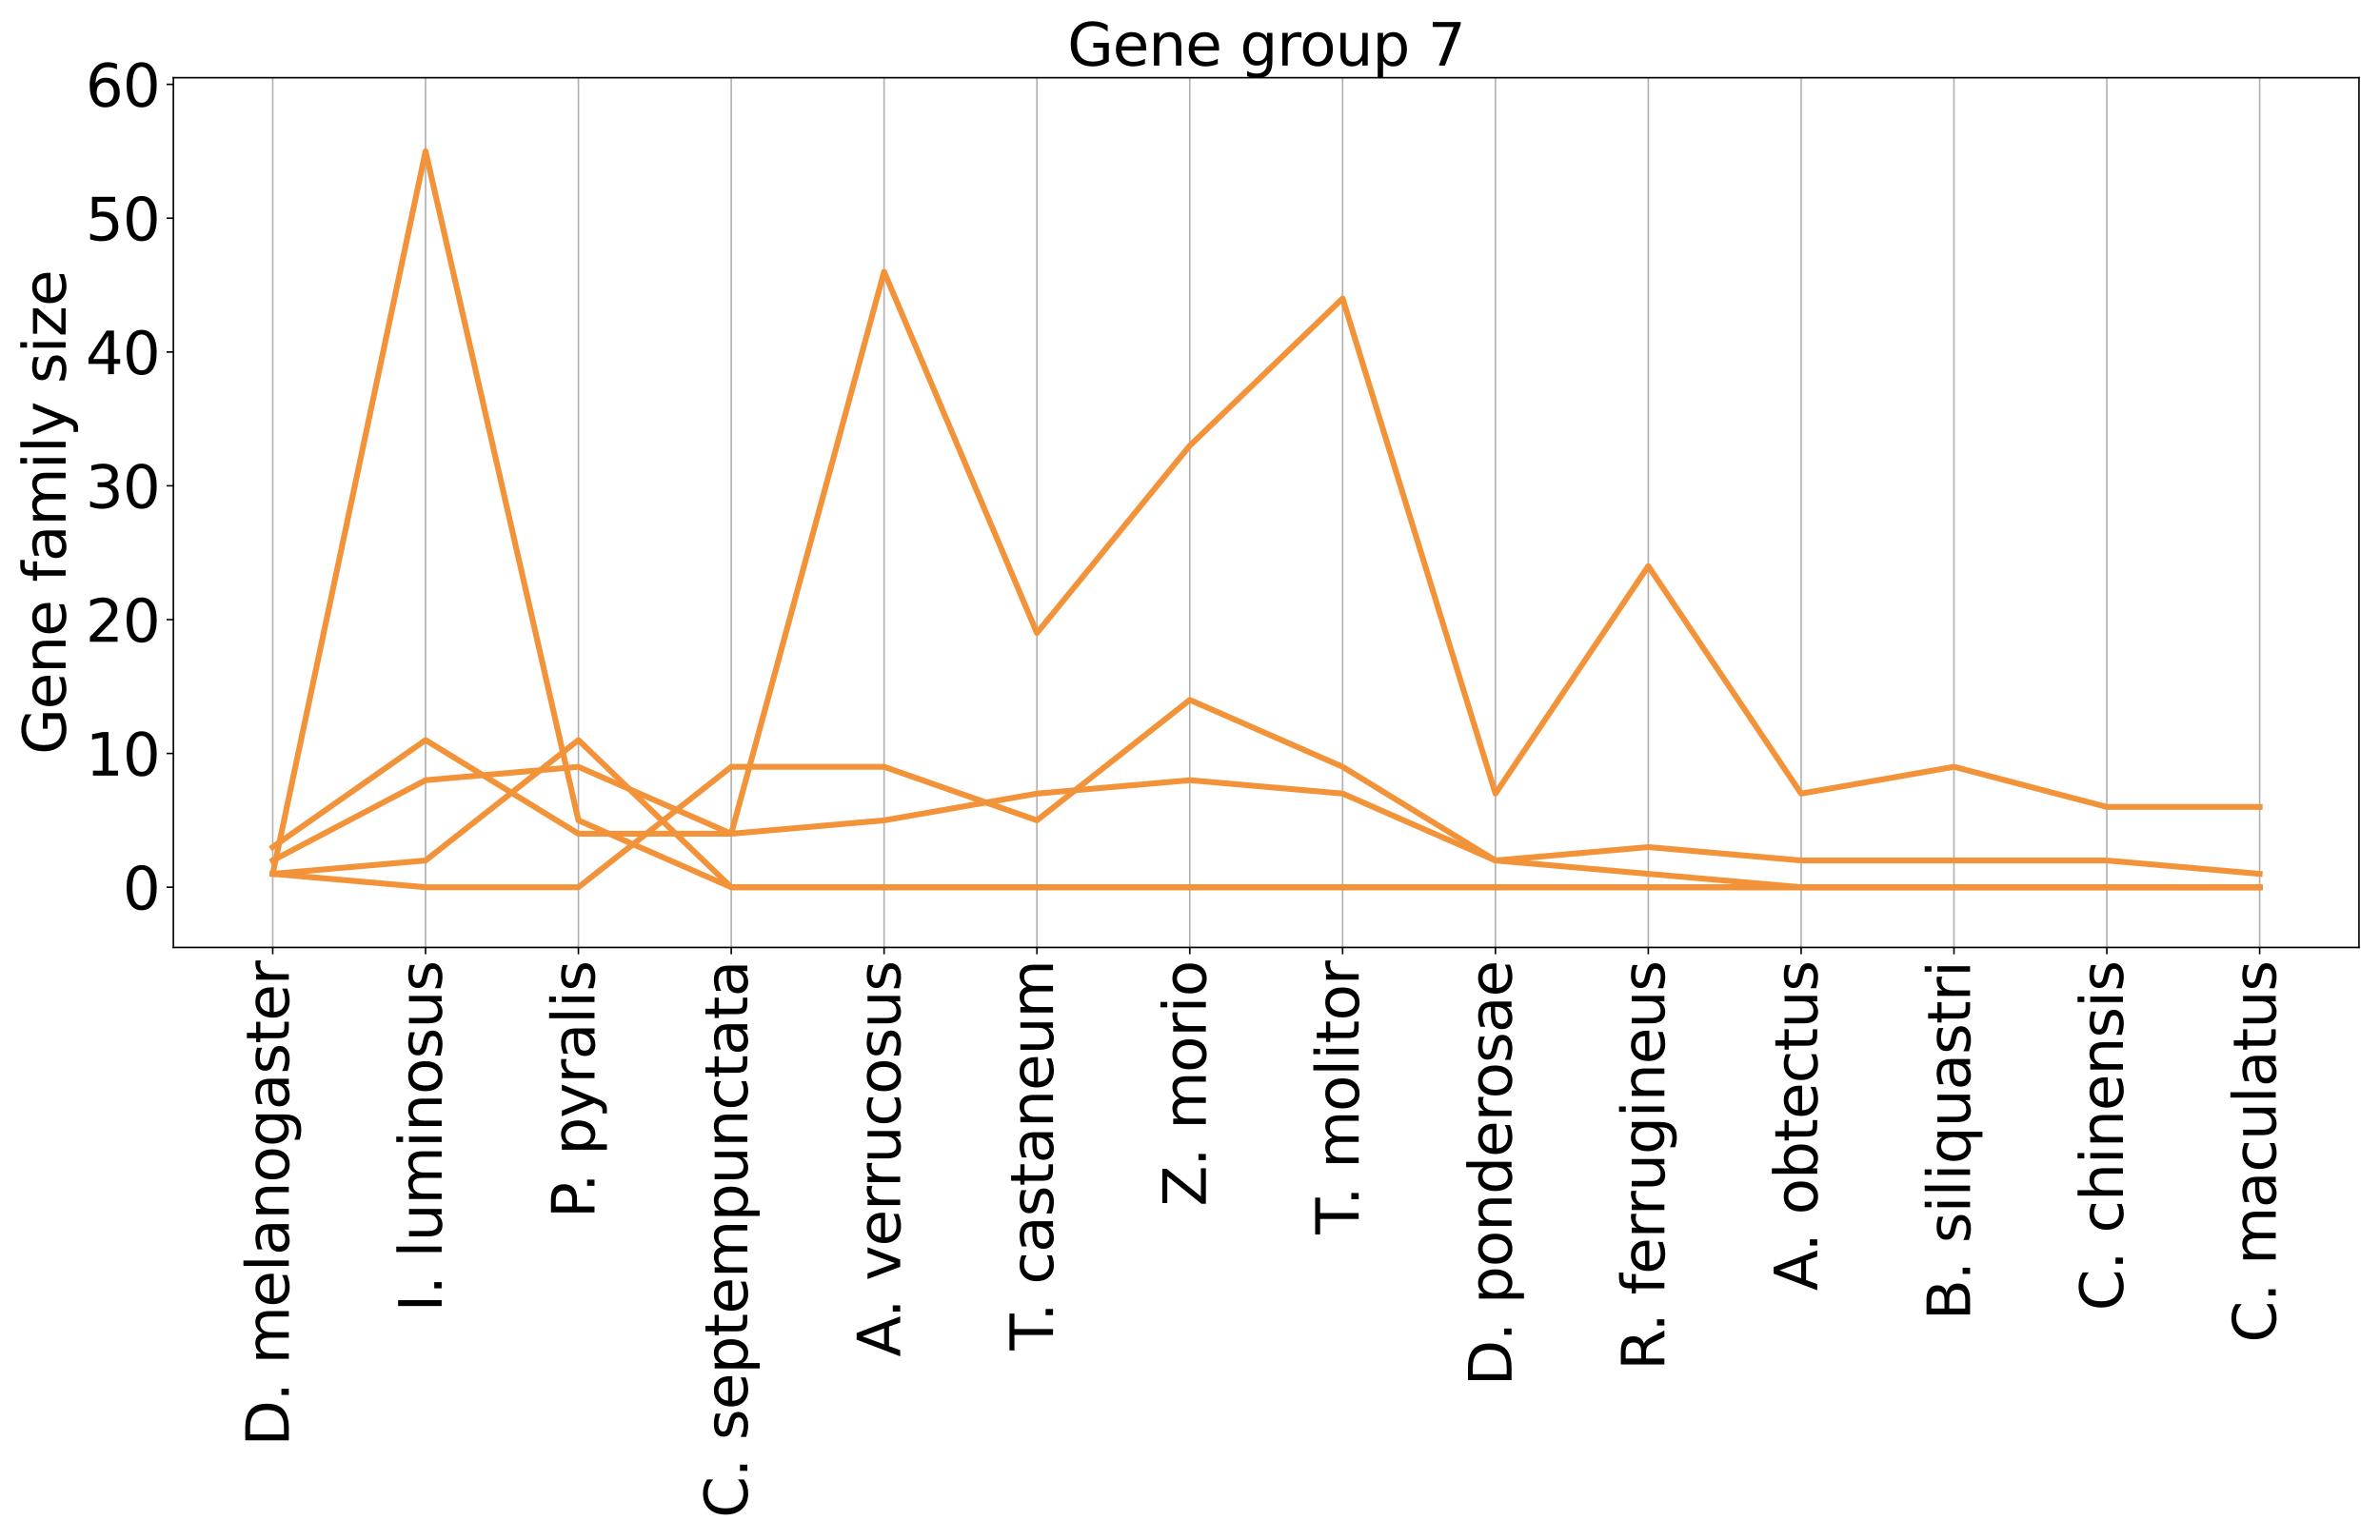 <?xml version="1.0" encoding="utf-8" standalone="no"?>
<!DOCTYPE svg PUBLIC "-//W3C//DTD SVG 1.1//EN"
  "http://www.w3.org/Graphics/SVG/1.1/DTD/svg11.dtd">
<svg xmlns:xlink="http://www.w3.org/1999/xlink" width="1224pt" height="792pt" viewBox="0 0 1224 792" xmlns="http://www.w3.org/2000/svg" version="1.1">
 <defs>
  <style type="text/css">*{stroke-linejoin: round; stroke-linecap: butt}</style>
 </defs>
 <g id="figure_1">
  <g id="patch_1">
   <path d="M 0 792 
L 1224 792 
L 1224 0 
L 0 0 
z
" style="fill: #ffffff"/>
  </g>
  <g id="axes_1">
   <g id="patch_2">
    <path d="M 89.165 487.37 
L 1213.2 487.37 
L 1213.2 39.96 
L 89.165 39.96 
z
" style="fill: #ffffff"/>
   </g>
   <g id="matplotlib.axis_1">
    <g id="xtick_1">
     <g id="line2d_1">
      <path d="M 140.257 487.37 
L 140.257 39.96 
" clip-path="url(#p205708244c)" style="fill: none; stroke: #b0b0b0; stroke-width: 0.8; stroke-linecap: square"/>
     </g>
     <g id="line2d_2">
      <defs>
       <path id="mcd901d5c31" d="M 0 0 
L 0 3.5 
" style="stroke: #000000; stroke-width: 0.8"/>
      </defs>
      <g>
       <use xlink:href="#mcd901d5c31" x="140.257" y="487.37" style="stroke: #000000; stroke-width: 0.8"/>
      </g>
     </g>
     <g id="text_1">
      <!-- D. melanogaster -->
      <g transform="translate(148.536 743.918) rotate(-90) scale(0.3 -0.3)">
       <defs>
        <path id="DejaVuSans-44" d="M 1259 4147 
L 1259 519 
L 2022 519 
Q 2988 519 3436 956 
Q 3884 1394 3884 2338 
Q 3884 3275 3436 3711 
Q 2988 4147 2022 4147 
L 1259 4147 
z
M 628 4666 
L 1925 4666 
Q 3281 4666 3915 4102 
Q 4550 3538 4550 2338 
Q 4550 1131 3912 565 
Q 3275 0 1925 0 
L 628 0 
L 628 4666 
z
" transform="scale(0.016)"/>
        <path id="DejaVuSans-2e" d="M 684 794 
L 1344 794 
L 1344 0 
L 684 0 
L 684 794 
z
" transform="scale(0.016)"/>
        <path id="DejaVuSans-20" transform="scale(0.016)"/>
        <path id="DejaVuSans-6d" d="M 3328 2828 
Q 3544 3216 3844 3400 
Q 4144 3584 4550 3584 
Q 5097 3584 5394 3201 
Q 5691 2819 5691 2113 
L 5691 0 
L 5113 0 
L 5113 2094 
Q 5113 2597 4934 2840 
Q 4756 3084 4391 3084 
Q 3944 3084 3684 2787 
Q 3425 2491 3425 1978 
L 3425 0 
L 2847 0 
L 2847 2094 
Q 2847 2600 2669 2842 
Q 2491 3084 2119 3084 
Q 1678 3084 1418 2786 
Q 1159 2488 1159 1978 
L 1159 0 
L 581 0 
L 581 3500 
L 1159 3500 
L 1159 2956 
Q 1356 3278 1631 3431 
Q 1906 3584 2284 3584 
Q 2666 3584 2933 3390 
Q 3200 3197 3328 2828 
z
" transform="scale(0.016)"/>
        <path id="DejaVuSans-65" d="M 3597 1894 
L 3597 1613 
L 953 1613 
Q 991 1019 1311 708 
Q 1631 397 2203 397 
Q 2534 397 2845 478 
Q 3156 559 3463 722 
L 3463 178 
Q 3153 47 2828 -22 
Q 2503 -91 2169 -91 
Q 1331 -91 842 396 
Q 353 884 353 1716 
Q 353 2575 817 3079 
Q 1281 3584 2069 3584 
Q 2775 3584 3186 3129 
Q 3597 2675 3597 1894 
z
M 3022 2063 
Q 3016 2534 2758 2815 
Q 2500 3097 2075 3097 
Q 1594 3097 1305 2825 
Q 1016 2553 972 2059 
L 3022 2063 
z
" transform="scale(0.016)"/>
        <path id="DejaVuSans-6c" d="M 603 4863 
L 1178 4863 
L 1178 0 
L 603 0 
L 603 4863 
z
" transform="scale(0.016)"/>
        <path id="DejaVuSans-61" d="M 2194 1759 
Q 1497 1759 1228 1600 
Q 959 1441 959 1056 
Q 959 750 1161 570 
Q 1363 391 1709 391 
Q 2188 391 2477 730 
Q 2766 1069 2766 1631 
L 2766 1759 
L 2194 1759 
z
M 3341 1997 
L 3341 0 
L 2766 0 
L 2766 531 
Q 2569 213 2275 61 
Q 1981 -91 1556 -91 
Q 1019 -91 701 211 
Q 384 513 384 1019 
Q 384 1609 779 1909 
Q 1175 2209 1959 2209 
L 2766 2209 
L 2766 2266 
Q 2766 2663 2505 2880 
Q 2244 3097 1772 3097 
Q 1472 3097 1187 3025 
Q 903 2953 641 2809 
L 641 3341 
Q 956 3463 1253 3523 
Q 1550 3584 1831 3584 
Q 2591 3584 2966 3190 
Q 3341 2797 3341 1997 
z
" transform="scale(0.016)"/>
        <path id="DejaVuSans-6e" d="M 3513 2113 
L 3513 0 
L 2938 0 
L 2938 2094 
Q 2938 2591 2744 2837 
Q 2550 3084 2163 3084 
Q 1697 3084 1428 2787 
Q 1159 2491 1159 1978 
L 1159 0 
L 581 0 
L 581 3500 
L 1159 3500 
L 1159 2956 
Q 1366 3272 1645 3428 
Q 1925 3584 2291 3584 
Q 2894 3584 3203 3211 
Q 3513 2838 3513 2113 
z
" transform="scale(0.016)"/>
        <path id="DejaVuSans-6f" d="M 1959 3097 
Q 1497 3097 1228 2736 
Q 959 2375 959 1747 
Q 959 1119 1226 758 
Q 1494 397 1959 397 
Q 2419 397 2687 759 
Q 2956 1122 2956 1747 
Q 2956 2369 2687 2733 
Q 2419 3097 1959 3097 
z
M 1959 3584 
Q 2709 3584 3137 3096 
Q 3566 2609 3566 1747 
Q 3566 888 3137 398 
Q 2709 -91 1959 -91 
Q 1206 -91 779 398 
Q 353 888 353 1747 
Q 353 2609 779 3096 
Q 1206 3584 1959 3584 
z
" transform="scale(0.016)"/>
        <path id="DejaVuSans-67" d="M 2906 1791 
Q 2906 2416 2648 2759 
Q 2391 3103 1925 3103 
Q 1463 3103 1205 2759 
Q 947 2416 947 1791 
Q 947 1169 1205 825 
Q 1463 481 1925 481 
Q 2391 481 2648 825 
Q 2906 1169 2906 1791 
z
M 3481 434 
Q 3481 -459 3084 -895 
Q 2688 -1331 1869 -1331 
Q 1566 -1331 1297 -1286 
Q 1028 -1241 775 -1147 
L 775 -588 
Q 1028 -725 1275 -790 
Q 1522 -856 1778 -856 
Q 2344 -856 2625 -561 
Q 2906 -266 2906 331 
L 2906 616 
Q 2728 306 2450 153 
Q 2172 0 1784 0 
Q 1141 0 747 490 
Q 353 981 353 1791 
Q 353 2603 747 3093 
Q 1141 3584 1784 3584 
Q 2172 3584 2450 3431 
Q 2728 3278 2906 2969 
L 2906 3500 
L 3481 3500 
L 3481 434 
z
" transform="scale(0.016)"/>
        <path id="DejaVuSans-73" d="M 2834 3397 
L 2834 2853 
Q 2591 2978 2328 3040 
Q 2066 3103 1784 3103 
Q 1356 3103 1142 2972 
Q 928 2841 928 2578 
Q 928 2378 1081 2264 
Q 1234 2150 1697 2047 
L 1894 2003 
Q 2506 1872 2764 1633 
Q 3022 1394 3022 966 
Q 3022 478 2636 193 
Q 2250 -91 1575 -91 
Q 1294 -91 989 -36 
Q 684 19 347 128 
L 347 722 
Q 666 556 975 473 
Q 1284 391 1588 391 
Q 1994 391 2212 530 
Q 2431 669 2431 922 
Q 2431 1156 2273 1281 
Q 2116 1406 1581 1522 
L 1381 1569 
Q 847 1681 609 1914 
Q 372 2147 372 2553 
Q 372 3047 722 3315 
Q 1072 3584 1716 3584 
Q 2034 3584 2315 3537 
Q 2597 3491 2834 3397 
z
" transform="scale(0.016)"/>
        <path id="DejaVuSans-74" d="M 1172 4494 
L 1172 3500 
L 2356 3500 
L 2356 3053 
L 1172 3053 
L 1172 1153 
Q 1172 725 1289 603 
Q 1406 481 1766 481 
L 2356 481 
L 2356 0 
L 1766 0 
Q 1100 0 847 248 
Q 594 497 594 1153 
L 594 3053 
L 172 3053 
L 172 3500 
L 594 3500 
L 594 4494 
L 1172 4494 
z
" transform="scale(0.016)"/>
        <path id="DejaVuSans-72" d="M 2631 2963 
Q 2534 3019 2420 3045 
Q 2306 3072 2169 3072 
Q 1681 3072 1420 2755 
Q 1159 2438 1159 1844 
L 1159 0 
L 581 0 
L 581 3500 
L 1159 3500 
L 1159 2956 
Q 1341 3275 1631 3429 
Q 1922 3584 2338 3584 
Q 2397 3584 2469 3576 
Q 2541 3569 2628 3553 
L 2631 2963 
z
" transform="scale(0.016)"/>
       </defs>
       <use xlink:href="#DejaVuSans-44"/>
       <use xlink:href="#DejaVuSans-2e" x="77.002"/>
       <use xlink:href="#DejaVuSans-20" x="108.789"/>
       <use xlink:href="#DejaVuSans-6d" x="140.576"/>
       <use xlink:href="#DejaVuSans-65" x="237.988"/>
       <use xlink:href="#DejaVuSans-6c" x="299.512"/>
       <use xlink:href="#DejaVuSans-61" x="327.295"/>
       <use xlink:href="#DejaVuSans-6e" x="388.574"/>
       <use xlink:href="#DejaVuSans-6f" x="451.953"/>
       <use xlink:href="#DejaVuSans-67" x="513.135"/>
       <use xlink:href="#DejaVuSans-61" x="576.611"/>
       <use xlink:href="#DejaVuSans-73" x="637.891"/>
       <use xlink:href="#DejaVuSans-74" x="689.99"/>
       <use xlink:href="#DejaVuSans-65" x="729.199"/>
       <use xlink:href="#DejaVuSans-72" x="790.723"/>
      </g>
     </g>
    </g>
    <g id="xtick_2">
     <g id="line2d_3">
      <path d="M 218.861 487.37 
L 218.861 39.96 
" clip-path="url(#p205708244c)" style="fill: none; stroke: #b0b0b0; stroke-width: 0.8; stroke-linecap: square"/>
     </g>
     <g id="line2d_4">
      <g>
       <use xlink:href="#mcd901d5c31" x="218.861" y="487.37" style="stroke: #000000; stroke-width: 0.8"/>
      </g>
     </g>
     <g id="text_2">
      <!-- I. luminosus -->
      <g transform="translate(227.139 674.829) rotate(-90) scale(0.3 -0.3)">
       <defs>
        <path id="DejaVuSans-49" d="M 628 4666 
L 1259 4666 
L 1259 0 
L 628 0 
L 628 4666 
z
" transform="scale(0.016)"/>
        <path id="DejaVuSans-75" d="M 544 1381 
L 544 3500 
L 1119 3500 
L 1119 1403 
Q 1119 906 1312 657 
Q 1506 409 1894 409 
Q 2359 409 2629 706 
Q 2900 1003 2900 1516 
L 2900 3500 
L 3475 3500 
L 3475 0 
L 2900 0 
L 2900 538 
Q 2691 219 2414 64 
Q 2138 -91 1772 -91 
Q 1169 -91 856 284 
Q 544 659 544 1381 
z
M 1991 3584 
L 1991 3584 
z
" transform="scale(0.016)"/>
        <path id="DejaVuSans-69" d="M 603 3500 
L 1178 3500 
L 1178 0 
L 603 0 
L 603 3500 
z
M 603 4863 
L 1178 4863 
L 1178 4134 
L 603 4134 
L 603 4863 
z
" transform="scale(0.016)"/>
       </defs>
       <use xlink:href="#DejaVuSans-49"/>
       <use xlink:href="#DejaVuSans-2e" x="29.492"/>
       <use xlink:href="#DejaVuSans-20" x="61.279"/>
       <use xlink:href="#DejaVuSans-6c" x="93.066"/>
       <use xlink:href="#DejaVuSans-75" x="120.85"/>
       <use xlink:href="#DejaVuSans-6d" x="184.229"/>
       <use xlink:href="#DejaVuSans-69" x="281.641"/>
       <use xlink:href="#DejaVuSans-6e" x="309.424"/>
       <use xlink:href="#DejaVuSans-6f" x="372.803"/>
       <use xlink:href="#DejaVuSans-73" x="433.984"/>
       <use xlink:href="#DejaVuSans-75" x="486.084"/>
       <use xlink:href="#DejaVuSans-73" x="549.463"/>
      </g>
     </g>
    </g>
    <g id="xtick_3">
     <g id="line2d_5">
      <path d="M 297.465 487.37 
L 297.465 39.96 
" clip-path="url(#p205708244c)" style="fill: none; stroke: #b0b0b0; stroke-width: 0.8; stroke-linecap: square"/>
     </g>
     <g id="line2d_6">
      <g>
       <use xlink:href="#mcd901d5c31" x="297.465" y="487.37" style="stroke: #000000; stroke-width: 0.8"/>
      </g>
     </g>
     <g id="text_3">
      <!-- P. pyralis -->
      <g transform="translate(305.743 626.656) rotate(-90) scale(0.3 -0.3)">
       <defs>
        <path id="DejaVuSans-50" d="M 1259 4147 
L 1259 2394 
L 2053 2394 
Q 2494 2394 2734 2622 
Q 2975 2850 2975 3272 
Q 2975 3691 2734 3919 
Q 2494 4147 2053 4147 
L 1259 4147 
z
M 628 4666 
L 2053 4666 
Q 2838 4666 3239 4311 
Q 3641 3956 3641 3272 
Q 3641 2581 3239 2228 
Q 2838 1875 2053 1875 
L 1259 1875 
L 1259 0 
L 628 0 
L 628 4666 
z
" transform="scale(0.016)"/>
        <path id="DejaVuSans-70" d="M 1159 525 
L 1159 -1331 
L 581 -1331 
L 581 3500 
L 1159 3500 
L 1159 2969 
Q 1341 3281 1617 3432 
Q 1894 3584 2278 3584 
Q 2916 3584 3314 3078 
Q 3713 2572 3713 1747 
Q 3713 922 3314 415 
Q 2916 -91 2278 -91 
Q 1894 -91 1617 61 
Q 1341 213 1159 525 
z
M 3116 1747 
Q 3116 2381 2855 2742 
Q 2594 3103 2138 3103 
Q 1681 3103 1420 2742 
Q 1159 2381 1159 1747 
Q 1159 1113 1420 752 
Q 1681 391 2138 391 
Q 2594 391 2855 752 
Q 3116 1113 3116 1747 
z
" transform="scale(0.016)"/>
        <path id="DejaVuSans-79" d="M 2059 -325 
Q 1816 -950 1584 -1140 
Q 1353 -1331 966 -1331 
L 506 -1331 
L 506 -850 
L 844 -850 
Q 1081 -850 1212 -737 
Q 1344 -625 1503 -206 
L 1606 56 
L 191 3500 
L 800 3500 
L 1894 763 
L 2988 3500 
L 3597 3500 
L 2059 -325 
z
" transform="scale(0.016)"/>
       </defs>
       <use xlink:href="#DejaVuSans-50"/>
       <use xlink:href="#DejaVuSans-2e" x="44.678"/>
       <use xlink:href="#DejaVuSans-20" x="76.465"/>
       <use xlink:href="#DejaVuSans-70" x="108.252"/>
       <use xlink:href="#DejaVuSans-79" x="171.729"/>
       <use xlink:href="#DejaVuSans-72" x="230.908"/>
       <use xlink:href="#DejaVuSans-61" x="272.021"/>
       <use xlink:href="#DejaVuSans-6c" x="333.301"/>
       <use xlink:href="#DejaVuSans-69" x="361.084"/>
       <use xlink:href="#DejaVuSans-73" x="388.867"/>
      </g>
     </g>
    </g>
    <g id="xtick_4">
     <g id="line2d_7">
      <path d="M 376.069 487.37 
L 376.069 39.96 
" clip-path="url(#p205708244c)" style="fill: none; stroke: #b0b0b0; stroke-width: 0.8; stroke-linecap: square"/>
     </g>
     <g id="line2d_8">
      <g>
       <use xlink:href="#mcd901d5c31" x="376.069" y="487.37" style="stroke: #000000; stroke-width: 0.8"/>
      </g>
     </g>
     <g id="text_4">
      <!-- C. septempunctata -->
      <g transform="translate(384.347 780.818) rotate(-90) scale(0.3 -0.3)">
       <defs>
        <path id="DejaVuSans-43" d="M 4122 4306 
L 4122 3641 
Q 3803 3938 3442 4084 
Q 3081 4231 2675 4231 
Q 1875 4231 1450 3742 
Q 1025 3253 1025 2328 
Q 1025 1406 1450 917 
Q 1875 428 2675 428 
Q 3081 428 3442 575 
Q 3803 722 4122 1019 
L 4122 359 
Q 3791 134 3420 21 
Q 3050 -91 2638 -91 
Q 1578 -91 968 557 
Q 359 1206 359 2328 
Q 359 3453 968 4101 
Q 1578 4750 2638 4750 
Q 3056 4750 3426 4639 
Q 3797 4528 4122 4306 
z
" transform="scale(0.016)"/>
        <path id="DejaVuSans-63" d="M 3122 3366 
L 3122 2828 
Q 2878 2963 2633 3030 
Q 2388 3097 2138 3097 
Q 1578 3097 1268 2742 
Q 959 2388 959 1747 
Q 959 1106 1268 751 
Q 1578 397 2138 397 
Q 2388 397 2633 464 
Q 2878 531 3122 666 
L 3122 134 
Q 2881 22 2623 -34 
Q 2366 -91 2075 -91 
Q 1284 -91 818 406 
Q 353 903 353 1747 
Q 353 2603 823 3093 
Q 1294 3584 2113 3584 
Q 2378 3584 2631 3529 
Q 2884 3475 3122 3366 
z
" transform="scale(0.016)"/>
       </defs>
       <use xlink:href="#DejaVuSans-43"/>
       <use xlink:href="#DejaVuSans-2e" x="69.824"/>
       <use xlink:href="#DejaVuSans-20" x="101.611"/>
       <use xlink:href="#DejaVuSans-73" x="133.398"/>
       <use xlink:href="#DejaVuSans-65" x="185.498"/>
       <use xlink:href="#DejaVuSans-70" x="247.021"/>
       <use xlink:href="#DejaVuSans-74" x="310.498"/>
       <use xlink:href="#DejaVuSans-65" x="349.707"/>
       <use xlink:href="#DejaVuSans-6d" x="411.23"/>
       <use xlink:href="#DejaVuSans-70" x="508.643"/>
       <use xlink:href="#DejaVuSans-75" x="572.119"/>
       <use xlink:href="#DejaVuSans-6e" x="635.498"/>
       <use xlink:href="#DejaVuSans-63" x="698.877"/>
       <use xlink:href="#DejaVuSans-74" x="753.857"/>
       <use xlink:href="#DejaVuSans-61" x="793.066"/>
       <use xlink:href="#DejaVuSans-74" x="854.346"/>
       <use xlink:href="#DejaVuSans-61" x="893.555"/>
      </g>
     </g>
    </g>
    <g id="xtick_5">
     <g id="line2d_9">
      <path d="M 454.673 487.37 
L 454.673 39.96 
" clip-path="url(#p205708244c)" style="fill: none; stroke: #b0b0b0; stroke-width: 0.8; stroke-linecap: square"/>
     </g>
     <g id="line2d_10">
      <g>
       <use xlink:href="#mcd901d5c31" x="454.673" y="487.37" style="stroke: #000000; stroke-width: 0.8"/>
      </g>
     </g>
     <g id="text_5">
      <!-- A. verrucosus -->
      <g transform="translate(462.951 697.925) rotate(-90) scale(0.3 -0.3)">
       <defs>
        <path id="DejaVuSans-41" d="M 2188 4044 
L 1331 1722 
L 3047 1722 
L 2188 4044 
z
M 1831 4666 
L 2547 4666 
L 4325 0 
L 3669 0 
L 3244 1197 
L 1141 1197 
L 716 0 
L 50 0 
L 1831 4666 
z
" transform="scale(0.016)"/>
        <path id="DejaVuSans-76" d="M 191 3500 
L 800 3500 
L 1894 563 
L 2988 3500 
L 3597 3500 
L 2284 0 
L 1503 0 
L 191 3500 
z
" transform="scale(0.016)"/>
       </defs>
       <use xlink:href="#DejaVuSans-41"/>
       <use xlink:href="#DejaVuSans-2e" x="66.658"/>
       <use xlink:href="#DejaVuSans-20" x="98.445"/>
       <use xlink:href="#DejaVuSans-76" x="130.232"/>
       <use xlink:href="#DejaVuSans-65" x="189.412"/>
       <use xlink:href="#DejaVuSans-72" x="250.936"/>
       <use xlink:href="#DejaVuSans-72" x="290.299"/>
       <use xlink:href="#DejaVuSans-75" x="331.412"/>
       <use xlink:href="#DejaVuSans-63" x="394.791"/>
       <use xlink:href="#DejaVuSans-6f" x="449.771"/>
       <use xlink:href="#DejaVuSans-73" x="510.953"/>
       <use xlink:href="#DejaVuSans-75" x="563.053"/>
       <use xlink:href="#DejaVuSans-73" x="626.432"/>
      </g>
     </g>
    </g>
    <g id="xtick_6">
     <g id="line2d_11">
      <path d="M 533.277 487.37 
L 533.277 39.96 
" clip-path="url(#p205708244c)" style="fill: none; stroke: #b0b0b0; stroke-width: 0.8; stroke-linecap: square"/>
     </g>
     <g id="line2d_12">
      <g>
       <use xlink:href="#mcd901d5c31" x="533.277" y="487.37" style="stroke: #000000; stroke-width: 0.8"/>
      </g>
     </g>
     <g id="text_6">
      <!-- T. castaneum -->
      <g transform="translate(541.555 694.559) rotate(-90) scale(0.3 -0.3)">
       <defs>
        <path id="DejaVuSans-54" d="M -19 4666 
L 3928 4666 
L 3928 4134 
L 2272 4134 
L 2272 0 
L 1638 0 
L 1638 4134 
L -19 4134 
L -19 4666 
z
" transform="scale(0.016)"/>
       </defs>
       <use xlink:href="#DejaVuSans-54"/>
       <use xlink:href="#DejaVuSans-2e" x="49.209"/>
       <use xlink:href="#DejaVuSans-20" x="80.996"/>
       <use xlink:href="#DejaVuSans-63" x="112.783"/>
       <use xlink:href="#DejaVuSans-61" x="167.764"/>
       <use xlink:href="#DejaVuSans-73" x="229.043"/>
       <use xlink:href="#DejaVuSans-74" x="281.143"/>
       <use xlink:href="#DejaVuSans-61" x="320.352"/>
       <use xlink:href="#DejaVuSans-6e" x="381.631"/>
       <use xlink:href="#DejaVuSans-65" x="445.01"/>
       <use xlink:href="#DejaVuSans-75" x="506.533"/>
       <use xlink:href="#DejaVuSans-6d" x="569.912"/>
      </g>
     </g>
    </g>
    <g id="xtick_7">
     <g id="line2d_13">
      <path d="M 611.881 487.37 
L 611.881 39.96 
" clip-path="url(#p205708244c)" style="fill: none; stroke: #b0b0b0; stroke-width: 0.8; stroke-linecap: square"/>
     </g>
     <g id="line2d_14">
      <g>
       <use xlink:href="#mcd901d5c31" x="611.881" y="487.37" style="stroke: #000000; stroke-width: 0.8"/>
      </g>
     </g>
     <g id="text_7">
      <!-- Z. morio -->
      <g transform="translate(620.159 620.59) rotate(-90) scale(0.3 -0.3)">
       <defs>
        <path id="DejaVuSans-5a" d="M 359 4666 
L 4025 4666 
L 4025 4184 
L 1075 531 
L 4097 531 
L 4097 0 
L 288 0 
L 288 481 
L 3238 4134 
L 359 4134 
L 359 4666 
z
" transform="scale(0.016)"/>
       </defs>
       <use xlink:href="#DejaVuSans-5a"/>
       <use xlink:href="#DejaVuSans-2e" x="68.506"/>
       <use xlink:href="#DejaVuSans-20" x="100.293"/>
       <use xlink:href="#DejaVuSans-6d" x="132.08"/>
       <use xlink:href="#DejaVuSans-6f" x="229.492"/>
       <use xlink:href="#DejaVuSans-72" x="290.674"/>
       <use xlink:href="#DejaVuSans-69" x="331.787"/>
       <use xlink:href="#DejaVuSans-6f" x="359.57"/>
      </g>
     </g>
    </g>
    <g id="xtick_8">
     <g id="line2d_15">
      <path d="M 690.484 487.37 
L 690.484 39.96 
" clip-path="url(#p205708244c)" style="fill: none; stroke: #b0b0b0; stroke-width: 0.8; stroke-linecap: square"/>
     </g>
     <g id="line2d_16">
      <g>
       <use xlink:href="#mcd901d5c31" x="690.484" y="487.37" style="stroke: #000000; stroke-width: 0.8"/>
      </g>
     </g>
     <g id="text_8">
      <!-- T. molitor -->
      <g transform="translate(698.763 634.897) rotate(-90) scale(0.3 -0.3)">
       <use xlink:href="#DejaVuSans-54"/>
       <use xlink:href="#DejaVuSans-2e" x="49.209"/>
       <use xlink:href="#DejaVuSans-20" x="80.996"/>
       <use xlink:href="#DejaVuSans-6d" x="112.783"/>
       <use xlink:href="#DejaVuSans-6f" x="210.195"/>
       <use xlink:href="#DejaVuSans-6c" x="271.377"/>
       <use xlink:href="#DejaVuSans-69" x="299.16"/>
       <use xlink:href="#DejaVuSans-74" x="326.943"/>
       <use xlink:href="#DejaVuSans-6f" x="366.152"/>
       <use xlink:href="#DejaVuSans-72" x="427.334"/>
      </g>
     </g>
    </g>
    <g id="xtick_9">
     <g id="line2d_17">
      <path d="M 769.088 487.37 
L 769.088 39.96 
" clip-path="url(#p205708244c)" style="fill: none; stroke: #b0b0b0; stroke-width: 0.8; stroke-linecap: square"/>
     </g>
     <g id="line2d_18">
      <g>
       <use xlink:href="#mcd901d5c31" x="769.088" y="487.37" style="stroke: #000000; stroke-width: 0.8"/>
      </g>
     </g>
     <g id="text_9">
      <!-- D. ponderosae -->
      <g transform="translate(777.366 712.943) rotate(-90) scale(0.3 -0.3)">
       <defs>
        <path id="DejaVuSans-64" d="M 2906 2969 
L 2906 4863 
L 3481 4863 
L 3481 0 
L 2906 0 
L 2906 525 
Q 2725 213 2448 61 
Q 2172 -91 1784 -91 
Q 1150 -91 751 415 
Q 353 922 353 1747 
Q 353 2572 751 3078 
Q 1150 3584 1784 3584 
Q 2172 3584 2448 3432 
Q 2725 3281 2906 2969 
z
M 947 1747 
Q 947 1113 1208 752 
Q 1469 391 1925 391 
Q 2381 391 2643 752 
Q 2906 1113 2906 1747 
Q 2906 2381 2643 2742 
Q 2381 3103 1925 3103 
Q 1469 3103 1208 2742 
Q 947 2381 947 1747 
z
" transform="scale(0.016)"/>
       </defs>
       <use xlink:href="#DejaVuSans-44"/>
       <use xlink:href="#DejaVuSans-2e" x="77.002"/>
       <use xlink:href="#DejaVuSans-20" x="108.789"/>
       <use xlink:href="#DejaVuSans-70" x="140.576"/>
       <use xlink:href="#DejaVuSans-6f" x="204.053"/>
       <use xlink:href="#DejaVuSans-6e" x="265.234"/>
       <use xlink:href="#DejaVuSans-64" x="328.613"/>
       <use xlink:href="#DejaVuSans-65" x="392.09"/>
       <use xlink:href="#DejaVuSans-72" x="453.613"/>
       <use xlink:href="#DejaVuSans-6f" x="492.477"/>
       <use xlink:href="#DejaVuSans-73" x="553.658"/>
       <use xlink:href="#DejaVuSans-61" x="605.758"/>
       <use xlink:href="#DejaVuSans-65" x="667.037"/>
      </g>
     </g>
    </g>
    <g id="xtick_10">
     <g id="line2d_19">
      <path d="M 847.692 487.37 
L 847.692 39.96 
" clip-path="url(#p205708244c)" style="fill: none; stroke: #b0b0b0; stroke-width: 0.8; stroke-linecap: square"/>
     </g>
     <g id="line2d_20">
      <g>
       <use xlink:href="#mcd901d5c31" x="847.692" y="487.37" style="stroke: #000000; stroke-width: 0.8"/>
      </g>
     </g>
     <g id="text_10">
      <!-- R. ferrugineus -->
      <g transform="translate(855.97 704.862) rotate(-90) scale(0.3 -0.3)">
       <defs>
        <path id="DejaVuSans-52" d="M 2841 2188 
Q 3044 2119 3236 1894 
Q 3428 1669 3622 1275 
L 4263 0 
L 3584 0 
L 2988 1197 
Q 2756 1666 2539 1819 
Q 2322 1972 1947 1972 
L 1259 1972 
L 1259 0 
L 628 0 
L 628 4666 
L 2053 4666 
Q 2853 4666 3247 4331 
Q 3641 3997 3641 3322 
Q 3641 2881 3436 2590 
Q 3231 2300 2841 2188 
z
M 1259 4147 
L 1259 2491 
L 2053 2491 
Q 2509 2491 2742 2702 
Q 2975 2913 2975 3322 
Q 2975 3731 2742 3939 
Q 2509 4147 2053 4147 
L 1259 4147 
z
" transform="scale(0.016)"/>
        <path id="DejaVuSans-66" d="M 2375 4863 
L 2375 4384 
L 1825 4384 
Q 1516 4384 1395 4259 
Q 1275 4134 1275 3809 
L 1275 3500 
L 2222 3500 
L 2222 3053 
L 1275 3053 
L 1275 0 
L 697 0 
L 697 3053 
L 147 3053 
L 147 3500 
L 697 3500 
L 697 3744 
Q 697 4328 969 4595 
Q 1241 4863 1831 4863 
L 2375 4863 
z
" transform="scale(0.016)"/>
       </defs>
       <use xlink:href="#DejaVuSans-52"/>
       <use xlink:href="#DejaVuSans-2e" x="65.857"/>
       <use xlink:href="#DejaVuSans-20" x="97.645"/>
       <use xlink:href="#DejaVuSans-66" x="129.432"/>
       <use xlink:href="#DejaVuSans-65" x="164.637"/>
       <use xlink:href="#DejaVuSans-72" x="226.16"/>
       <use xlink:href="#DejaVuSans-72" x="265.523"/>
       <use xlink:href="#DejaVuSans-75" x="306.637"/>
       <use xlink:href="#DejaVuSans-67" x="370.016"/>
       <use xlink:href="#DejaVuSans-69" x="433.492"/>
       <use xlink:href="#DejaVuSans-6e" x="461.275"/>
       <use xlink:href="#DejaVuSans-65" x="524.654"/>
       <use xlink:href="#DejaVuSans-75" x="586.178"/>
       <use xlink:href="#DejaVuSans-73" x="649.557"/>
      </g>
     </g>
    </g>
    <g id="xtick_11">
     <g id="line2d_21">
      <path d="M 926.296 487.37 
L 926.296 39.96 
" clip-path="url(#p205708244c)" style="fill: none; stroke: #b0b0b0; stroke-width: 0.8; stroke-linecap: square"/>
     </g>
     <g id="line2d_22">
      <g>
       <use xlink:href="#mcd901d5c31" x="926.296" y="487.37" style="stroke: #000000; stroke-width: 0.8"/>
      </g>
     </g>
     <g id="text_11">
      <!-- A. obtectus -->
      <g transform="translate(934.574 663.954) rotate(-90) scale(0.3 -0.3)">
       <defs>
        <path id="DejaVuSans-62" d="M 3116 1747 
Q 3116 2381 2855 2742 
Q 2594 3103 2138 3103 
Q 1681 3103 1420 2742 
Q 1159 2381 1159 1747 
Q 1159 1113 1420 752 
Q 1681 391 2138 391 
Q 2594 391 2855 752 
Q 3116 1113 3116 1747 
z
M 1159 2969 
Q 1341 3281 1617 3432 
Q 1894 3584 2278 3584 
Q 2916 3584 3314 3078 
Q 3713 2572 3713 1747 
Q 3713 922 3314 415 
Q 2916 -91 2278 -91 
Q 1894 -91 1617 61 
Q 1341 213 1159 525 
L 1159 0 
L 581 0 
L 581 4863 
L 1159 4863 
L 1159 2969 
z
" transform="scale(0.016)"/>
       </defs>
       <use xlink:href="#DejaVuSans-41"/>
       <use xlink:href="#DejaVuSans-2e" x="66.658"/>
       <use xlink:href="#DejaVuSans-20" x="98.445"/>
       <use xlink:href="#DejaVuSans-6f" x="130.232"/>
       <use xlink:href="#DejaVuSans-62" x="191.414"/>
       <use xlink:href="#DejaVuSans-74" x="254.891"/>
       <use xlink:href="#DejaVuSans-65" x="294.1"/>
       <use xlink:href="#DejaVuSans-63" x="355.623"/>
       <use xlink:href="#DejaVuSans-74" x="410.604"/>
       <use xlink:href="#DejaVuSans-75" x="449.812"/>
       <use xlink:href="#DejaVuSans-73" x="513.191"/>
      </g>
     </g>
    </g>
    <g id="xtick_12">
     <g id="line2d_23">
      <path d="M 1004.9 487.37 
L 1004.9 39.96 
" clip-path="url(#p205708244c)" style="fill: none; stroke: #b0b0b0; stroke-width: 0.8; stroke-linecap: square"/>
     </g>
     <g id="line2d_24">
      <g>
       <use xlink:href="#mcd901d5c31" x="1004.9" y="487.37" style="stroke: #000000; stroke-width: 0.8"/>
      </g>
     </g>
     <g id="text_12">
      <!-- B. siliquastri -->
      <g transform="translate(1013.178 679.151) rotate(-90) scale(0.3 -0.3)">
       <defs>
        <path id="DejaVuSans-42" d="M 1259 2228 
L 1259 519 
L 2272 519 
Q 2781 519 3026 730 
Q 3272 941 3272 1375 
Q 3272 1813 3026 2020 
Q 2781 2228 2272 2228 
L 1259 2228 
z
M 1259 4147 
L 1259 2741 
L 2194 2741 
Q 2656 2741 2882 2914 
Q 3109 3088 3109 3444 
Q 3109 3797 2882 3972 
Q 2656 4147 2194 4147 
L 1259 4147 
z
M 628 4666 
L 2241 4666 
Q 2963 4666 3353 4366 
Q 3744 4066 3744 3513 
Q 3744 3084 3544 2831 
Q 3344 2578 2956 2516 
Q 3422 2416 3680 2098 
Q 3938 1781 3938 1306 
Q 3938 681 3513 340 
Q 3088 0 2303 0 
L 628 0 
L 628 4666 
z
" transform="scale(0.016)"/>
        <path id="DejaVuSans-71" d="M 947 1747 
Q 947 1113 1208 752 
Q 1469 391 1925 391 
Q 2381 391 2643 752 
Q 2906 1113 2906 1747 
Q 2906 2381 2643 2742 
Q 2381 3103 1925 3103 
Q 1469 3103 1208 2742 
Q 947 2381 947 1747 
z
M 2906 525 
Q 2725 213 2448 61 
Q 2172 -91 1784 -91 
Q 1150 -91 751 415 
Q 353 922 353 1747 
Q 353 2572 751 3078 
Q 1150 3584 1784 3584 
Q 2172 3584 2448 3432 
Q 2725 3281 2906 2969 
L 2906 3500 
L 3481 3500 
L 3481 -1331 
L 2906 -1331 
L 2906 525 
z
" transform="scale(0.016)"/>
       </defs>
       <use xlink:href="#DejaVuSans-42"/>
       <use xlink:href="#DejaVuSans-2e" x="68.604"/>
       <use xlink:href="#DejaVuSans-20" x="100.391"/>
       <use xlink:href="#DejaVuSans-73" x="132.178"/>
       <use xlink:href="#DejaVuSans-69" x="184.277"/>
       <use xlink:href="#DejaVuSans-6c" x="212.061"/>
       <use xlink:href="#DejaVuSans-69" x="239.844"/>
       <use xlink:href="#DejaVuSans-71" x="267.627"/>
       <use xlink:href="#DejaVuSans-75" x="331.104"/>
       <use xlink:href="#DejaVuSans-61" x="394.482"/>
       <use xlink:href="#DejaVuSans-73" x="455.762"/>
       <use xlink:href="#DejaVuSans-74" x="507.861"/>
       <use xlink:href="#DejaVuSans-72" x="547.07"/>
       <use xlink:href="#DejaVuSans-69" x="588.184"/>
      </g>
     </g>
    </g>
    <g id="xtick_13">
     <g id="line2d_25">
      <path d="M 1083.504 487.37 
L 1083.504 39.96 
" clip-path="url(#p205708244c)" style="fill: none; stroke: #b0b0b0; stroke-width: 0.8; stroke-linecap: square"/>
     </g>
     <g id="line2d_26">
      <g>
       <use xlink:href="#mcd901d5c31" x="1083.504" y="487.37" style="stroke: #000000; stroke-width: 0.8"/>
      </g>
     </g>
     <g id="text_13">
      <!-- C. chinensis -->
      <g transform="translate(1091.782 674.304) rotate(-90) scale(0.3 -0.3)">
       <defs>
        <path id="DejaVuSans-68" d="M 3513 2113 
L 3513 0 
L 2938 0 
L 2938 2094 
Q 2938 2591 2744 2837 
Q 2550 3084 2163 3084 
Q 1697 3084 1428 2787 
Q 1159 2491 1159 1978 
L 1159 0 
L 581 0 
L 581 4863 
L 1159 4863 
L 1159 2956 
Q 1366 3272 1645 3428 
Q 1925 3584 2291 3584 
Q 2894 3584 3203 3211 
Q 3513 2838 3513 2113 
z
" transform="scale(0.016)"/>
       </defs>
       <use xlink:href="#DejaVuSans-43"/>
       <use xlink:href="#DejaVuSans-2e" x="69.824"/>
       <use xlink:href="#DejaVuSans-20" x="101.611"/>
       <use xlink:href="#DejaVuSans-63" x="133.398"/>
       <use xlink:href="#DejaVuSans-68" x="188.379"/>
       <use xlink:href="#DejaVuSans-69" x="251.758"/>
       <use xlink:href="#DejaVuSans-6e" x="279.541"/>
       <use xlink:href="#DejaVuSans-65" x="342.92"/>
       <use xlink:href="#DejaVuSans-6e" x="404.443"/>
       <use xlink:href="#DejaVuSans-73" x="467.822"/>
       <use xlink:href="#DejaVuSans-69" x="519.922"/>
       <use xlink:href="#DejaVuSans-73" x="547.705"/>
      </g>
     </g>
    </g>
    <g id="xtick_14">
     <g id="line2d_27">
      <path d="M 1162.108 487.37 
L 1162.108 39.96 
" clip-path="url(#p205708244c)" style="fill: none; stroke: #b0b0b0; stroke-width: 0.8; stroke-linecap: square"/>
     </g>
     <g id="line2d_28">
      <g>
       <use xlink:href="#mcd901d5c31" x="1162.108" y="487.37" style="stroke: #000000; stroke-width: 0.8"/>
      </g>
     </g>
     <g id="text_14">
      <!-- C. maculatus -->
      <g transform="translate(1170.386 690.622) rotate(-90) scale(0.3 -0.3)">
       <use xlink:href="#DejaVuSans-43"/>
       <use xlink:href="#DejaVuSans-2e" x="69.824"/>
       <use xlink:href="#DejaVuSans-20" x="101.611"/>
       <use xlink:href="#DejaVuSans-6d" x="133.398"/>
       <use xlink:href="#DejaVuSans-61" x="230.811"/>
       <use xlink:href="#DejaVuSans-63" x="292.09"/>
       <use xlink:href="#DejaVuSans-75" x="347.07"/>
       <use xlink:href="#DejaVuSans-6c" x="410.449"/>
       <use xlink:href="#DejaVuSans-61" x="438.232"/>
       <use xlink:href="#DejaVuSans-74" x="499.512"/>
       <use xlink:href="#DejaVuSans-75" x="538.721"/>
       <use xlink:href="#DejaVuSans-73" x="602.1"/>
      </g>
     </g>
    </g>
   </g>
   <g id="matplotlib.axis_2">
    <g id="ytick_1">
     <g id="line2d_29">
      <defs>
       <path id="m5448b60097" d="M 0 0 
L -3.5 0 
" style="stroke: #000000; stroke-width: 0.8"/>
      </defs>
      <g>
       <use xlink:href="#m5448b60097" x="89.165" y="456.395" style="stroke: #000000; stroke-width: 0.8"/>
      </g>
     </g>
     <g id="text_15">
      <!-- 0 -->
      <g transform="translate(63.078 467.793) scale(0.3 -0.3)">
       <defs>
        <path id="DejaVuSans-30" d="M 2034 4250 
Q 1547 4250 1301 3770 
Q 1056 3291 1056 2328 
Q 1056 1369 1301 889 
Q 1547 409 2034 409 
Q 2525 409 2770 889 
Q 3016 1369 3016 2328 
Q 3016 3291 2770 3770 
Q 2525 4250 2034 4250 
z
M 2034 4750 
Q 2819 4750 3233 4129 
Q 3647 3509 3647 2328 
Q 3647 1150 3233 529 
Q 2819 -91 2034 -91 
Q 1250 -91 836 529 
Q 422 1150 422 2328 
Q 422 3509 836 4129 
Q 1250 4750 2034 4750 
z
" transform="scale(0.016)"/>
       </defs>
       <use xlink:href="#DejaVuSans-30"/>
      </g>
     </g>
    </g>
    <g id="ytick_2">
     <g id="line2d_30">
      <g>
       <use xlink:href="#m5448b60097" x="89.165" y="387.563" style="stroke: #000000; stroke-width: 0.8"/>
      </g>
     </g>
     <g id="text_16">
      <!-- 10 -->
      <g transform="translate(43.99 398.961) scale(0.3 -0.3)">
       <defs>
        <path id="DejaVuSans-31" d="M 794 531 
L 1825 531 
L 1825 4091 
L 703 3866 
L 703 4441 
L 1819 4666 
L 2450 4666 
L 2450 531 
L 3481 531 
L 3481 0 
L 794 0 
L 794 531 
z
" transform="scale(0.016)"/>
       </defs>
       <use xlink:href="#DejaVuSans-31"/>
       <use xlink:href="#DejaVuSans-30" x="63.623"/>
      </g>
     </g>
    </g>
    <g id="ytick_3">
     <g id="line2d_31">
      <g>
       <use xlink:href="#m5448b60097" x="89.165" y="318.731" style="stroke: #000000; stroke-width: 0.8"/>
      </g>
     </g>
     <g id="text_17">
      <!-- 20 -->
      <g transform="translate(43.99 330.129) scale(0.3 -0.3)">
       <defs>
        <path id="DejaVuSans-32" d="M 1228 531 
L 3431 531 
L 3431 0 
L 469 0 
L 469 531 
Q 828 903 1448 1529 
Q 2069 2156 2228 2338 
Q 2531 2678 2651 2914 
Q 2772 3150 2772 3378 
Q 2772 3750 2511 3984 
Q 2250 4219 1831 4219 
Q 1534 4219 1204 4116 
Q 875 4013 500 3803 
L 500 4441 
Q 881 4594 1212 4672 
Q 1544 4750 1819 4750 
Q 2544 4750 2975 4387 
Q 3406 4025 3406 3419 
Q 3406 3131 3298 2873 
Q 3191 2616 2906 2266 
Q 2828 2175 2409 1742 
Q 1991 1309 1228 531 
z
" transform="scale(0.016)"/>
       </defs>
       <use xlink:href="#DejaVuSans-32"/>
       <use xlink:href="#DejaVuSans-30" x="63.623"/>
      </g>
     </g>
    </g>
    <g id="ytick_4">
     <g id="line2d_32">
      <g>
       <use xlink:href="#m5448b60097" x="89.165" y="249.899" style="stroke: #000000; stroke-width: 0.8"/>
      </g>
     </g>
     <g id="text_18">
      <!-- 30 -->
      <g transform="translate(43.99 261.296) scale(0.3 -0.3)">
       <defs>
        <path id="DejaVuSans-33" d="M 2597 2516 
Q 3050 2419 3304 2112 
Q 3559 1806 3559 1356 
Q 3559 666 3084 287 
Q 2609 -91 1734 -91 
Q 1441 -91 1130 -33 
Q 819 25 488 141 
L 488 750 
Q 750 597 1062 519 
Q 1375 441 1716 441 
Q 2309 441 2620 675 
Q 2931 909 2931 1356 
Q 2931 1769 2642 2001 
Q 2353 2234 1838 2234 
L 1294 2234 
L 1294 2753 
L 1863 2753 
Q 2328 2753 2575 2939 
Q 2822 3125 2822 3475 
Q 2822 3834 2567 4026 
Q 2313 4219 1838 4219 
Q 1578 4219 1281 4162 
Q 984 4106 628 3988 
L 628 4550 
Q 988 4650 1302 4700 
Q 1616 4750 1894 4750 
Q 2613 4750 3031 4423 
Q 3450 4097 3450 3541 
Q 3450 3153 3228 2886 
Q 3006 2619 2597 2516 
z
" transform="scale(0.016)"/>
       </defs>
       <use xlink:href="#DejaVuSans-33"/>
       <use xlink:href="#DejaVuSans-30" x="63.623"/>
      </g>
     </g>
    </g>
    <g id="ytick_5">
     <g id="line2d_33">
      <g>
       <use xlink:href="#m5448b60097" x="89.165" y="181.066" style="stroke: #000000; stroke-width: 0.8"/>
      </g>
     </g>
     <g id="text_19">
      <!-- 40 -->
      <g transform="translate(43.99 192.464) scale(0.3 -0.3)">
       <defs>
        <path id="DejaVuSans-34" d="M 2419 4116 
L 825 1625 
L 2419 1625 
L 2419 4116 
z
M 2253 4666 
L 3047 4666 
L 3047 1625 
L 3713 1625 
L 3713 1100 
L 3047 1100 
L 3047 0 
L 2419 0 
L 2419 1100 
L 313 1100 
L 313 1709 
L 2253 4666 
z
" transform="scale(0.016)"/>
       </defs>
       <use xlink:href="#DejaVuSans-34"/>
       <use xlink:href="#DejaVuSans-30" x="63.623"/>
      </g>
     </g>
    </g>
    <g id="ytick_6">
     <g id="line2d_34">
      <g>
       <use xlink:href="#m5448b60097" x="89.165" y="112.234" style="stroke: #000000; stroke-width: 0.8"/>
      </g>
     </g>
     <g id="text_20">
      <!-- 50 -->
      <g transform="translate(43.99 123.632) scale(0.3 -0.3)">
       <defs>
        <path id="DejaVuSans-35" d="M 691 4666 
L 3169 4666 
L 3169 4134 
L 1269 4134 
L 1269 2991 
Q 1406 3038 1543 3061 
Q 1681 3084 1819 3084 
Q 2600 3084 3056 2656 
Q 3513 2228 3513 1497 
Q 3513 744 3044 326 
Q 2575 -91 1722 -91 
Q 1428 -91 1123 -41 
Q 819 9 494 109 
L 494 744 
Q 775 591 1075 516 
Q 1375 441 1709 441 
Q 2250 441 2565 725 
Q 2881 1009 2881 1497 
Q 2881 1984 2565 2268 
Q 2250 2553 1709 2553 
Q 1456 2553 1204 2497 
Q 953 2441 691 2322 
L 691 4666 
z
" transform="scale(0.016)"/>
       </defs>
       <use xlink:href="#DejaVuSans-35"/>
       <use xlink:href="#DejaVuSans-30" x="63.623"/>
      </g>
     </g>
    </g>
    <g id="ytick_7">
     <g id="line2d_35">
      <g>
       <use xlink:href="#m5448b60097" x="89.165" y="43.402" style="stroke: #000000; stroke-width: 0.8"/>
      </g>
     </g>
     <g id="text_21">
      <!-- 60 -->
      <g transform="translate(43.99 54.799) scale(0.3 -0.3)">
       <defs>
        <path id="DejaVuSans-36" d="M 2113 2584 
Q 1688 2584 1439 2293 
Q 1191 2003 1191 1497 
Q 1191 994 1439 701 
Q 1688 409 2113 409 
Q 2538 409 2786 701 
Q 3034 994 3034 1497 
Q 3034 2003 2786 2293 
Q 2538 2584 2113 2584 
z
M 3366 4563 
L 3366 3988 
Q 3128 4100 2886 4159 
Q 2644 4219 2406 4219 
Q 1781 4219 1451 3797 
Q 1122 3375 1075 2522 
Q 1259 2794 1537 2939 
Q 1816 3084 2150 3084 
Q 2853 3084 3261 2657 
Q 3669 2231 3669 1497 
Q 3669 778 3244 343 
Q 2819 -91 2113 -91 
Q 1303 -91 875 529 
Q 447 1150 447 2328 
Q 447 3434 972 4092 
Q 1497 4750 2381 4750 
Q 2619 4750 2861 4703 
Q 3103 4656 3366 4563 
z
" transform="scale(0.016)"/>
       </defs>
       <use xlink:href="#DejaVuSans-36"/>
       <use xlink:href="#DejaVuSans-30" x="63.623"/>
      </g>
     </g>
    </g>
    <g id="text_22">
     <!-- Gene family size -->
     <g transform="translate(33.751 388.167) rotate(-90) scale(0.3 -0.3)">
      <defs>
       <path id="DejaVuSans-47" d="M 3809 666 
L 3809 1919 
L 2778 1919 
L 2778 2438 
L 4434 2438 
L 4434 434 
Q 4069 175 3628 42 
Q 3188 -91 2688 -91 
Q 1594 -91 976 548 
Q 359 1188 359 2328 
Q 359 3472 976 4111 
Q 1594 4750 2688 4750 
Q 3144 4750 3555 4637 
Q 3966 4525 4313 4306 
L 4313 3634 
Q 3963 3931 3569 4081 
Q 3175 4231 2741 4231 
Q 1884 4231 1454 3753 
Q 1025 3275 1025 2328 
Q 1025 1384 1454 906 
Q 1884 428 2741 428 
Q 3075 428 3337 486 
Q 3600 544 3809 666 
z
" transform="scale(0.016)"/>
       <path id="DejaVuSans-7a" d="M 353 3500 
L 3084 3500 
L 3084 2975 
L 922 459 
L 3084 459 
L 3084 0 
L 275 0 
L 275 525 
L 2438 3041 
L 353 3041 
L 353 3500 
z
" transform="scale(0.016)"/>
      </defs>
      <use xlink:href="#DejaVuSans-47"/>
      <use xlink:href="#DejaVuSans-65" x="77.49"/>
      <use xlink:href="#DejaVuSans-6e" x="139.014"/>
      <use xlink:href="#DejaVuSans-65" x="202.393"/>
      <use xlink:href="#DejaVuSans-20" x="263.916"/>
      <use xlink:href="#DejaVuSans-66" x="295.703"/>
      <use xlink:href="#DejaVuSans-61" x="330.908"/>
      <use xlink:href="#DejaVuSans-6d" x="392.188"/>
      <use xlink:href="#DejaVuSans-69" x="489.6"/>
      <use xlink:href="#DejaVuSans-6c" x="517.383"/>
      <use xlink:href="#DejaVuSans-79" x="545.166"/>
      <use xlink:href="#DejaVuSans-20" x="604.346"/>
      <use xlink:href="#DejaVuSans-73" x="636.133"/>
      <use xlink:href="#DejaVuSans-69" x="688.232"/>
      <use xlink:href="#DejaVuSans-7a" x="716.016"/>
      <use xlink:href="#DejaVuSans-65" x="768.506"/>
     </g>
    </g>
   </g>
   <g id="line2d_36">
    <path d="M 140.257 435.746 
L 218.861 380.68 
L 297.465 428.863 
L 376.069 428.863 
L 454.673 139.767 
L 533.277 325.614 
L 611.881 229.249 
L 690.484 153.533 
L 769.088 408.213 
L 847.692 291.198 
L 926.296 408.213 
L 1004.9 394.446 
L 1083.504 415.096 
L 1162.108 415.096 
" clip-path="url(#p205708244c)" style="fill: none; stroke: #f2933a; stroke-width: 3; stroke-linecap: square"/>
   </g>
   <g id="line2d_37">
    <path d="M 140.257 449.512 
L 218.861 456.395 
L 297.465 456.395 
L 376.069 394.446 
L 454.673 394.446 
L 533.277 421.979 
L 611.881 360.03 
L 690.484 394.446 
L 769.088 442.629 
L 847.692 435.746 
L 926.296 442.629 
L 1004.9 442.629 
L 1083.504 442.629 
L 1162.108 449.512 
" clip-path="url(#p205708244c)" style="fill: none; stroke: #f2933a; stroke-width: 3; stroke-linecap: square"/>
   </g>
   <g id="line2d_38">
    <path d="M 140.257 449.512 
L 218.861 77.818 
L 297.465 421.979 
L 376.069 456.395 
L 454.673 456.395 
L 533.277 456.395 
L 611.881 456.395 
L 690.484 456.395 
L 769.088 456.395 
L 847.692 456.395 
L 926.296 456.395 
L 1004.9 456.395 
L 1083.504 456.395 
L 1162.108 456.395 
" clip-path="url(#p205708244c)" style="fill: none; stroke: #f2933a; stroke-width: 3; stroke-linecap: square"/>
   </g>
   <g id="line2d_39">
    <path d="M 140.257 442.629 
L 218.861 401.33 
L 297.465 394.446 
L 376.069 428.863 
L 454.673 421.979 
L 533.277 408.213 
L 611.881 401.33 
L 690.484 408.213 
L 769.088 442.629 
L 847.692 449.512 
L 926.296 456.395 
L 1004.9 456.395 
L 1083.504 456.395 
L 1162.108 456.395 
" clip-path="url(#p205708244c)" style="fill: none; stroke: #f2933a; stroke-width: 3; stroke-linecap: square"/>
   </g>
   <g id="line2d_40">
    <path d="M 140.257 449.512 
L 218.861 442.629 
L 297.465 380.68 
L 376.069 456.395 
L 454.673 456.395 
L 533.277 456.395 
L 611.881 456.395 
L 690.484 456.395 
L 769.088 456.395 
L 847.692 456.395 
L 926.296 456.395 
L 1004.9 456.395 
L 1083.504 456.395 
L 1162.108 456.395 
" clip-path="url(#p205708244c)" style="fill: none; stroke: #f2933a; stroke-width: 3; stroke-linecap: square"/>
   </g>
   <g id="patch_3">
    <path d="M 89.165 487.37 
L 89.165 39.96 
" style="fill: none; stroke: #000000; stroke-width: 0.8; stroke-linejoin: miter; stroke-linecap: square"/>
   </g>
   <g id="patch_4">
    <path d="M 1213.2 487.37 
L 1213.2 39.96 
" style="fill: none; stroke: #000000; stroke-width: 0.8; stroke-linejoin: miter; stroke-linecap: square"/>
   </g>
   <g id="patch_5">
    <path d="M 89.165 487.37 
L 1213.2 487.37 
" style="fill: none; stroke: #000000; stroke-width: 0.8; stroke-linejoin: miter; stroke-linecap: square"/>
   </g>
   <g id="patch_6">
    <path d="M 89.165 39.96 
L 1213.2 39.96 
" style="fill: none; stroke: #000000; stroke-width: 0.8; stroke-linejoin: miter; stroke-linecap: square"/>
   </g>
   <g id="text_23">
    <!-- Gene group 7 -->
    <g transform="translate(548.957 33.721) scale(0.3 -0.3)">
     <defs>
      <path id="DejaVuSans-37" d="M 525 4666 
L 3525 4666 
L 3525 4397 
L 1831 0 
L 1172 0 
L 2766 4134 
L 525 4134 
L 525 4666 
z
" transform="scale(0.016)"/>
     </defs>
     <use xlink:href="#DejaVuSans-47"/>
     <use xlink:href="#DejaVuSans-65" x="77.49"/>
     <use xlink:href="#DejaVuSans-6e" x="139.014"/>
     <use xlink:href="#DejaVuSans-65" x="202.393"/>
     <use xlink:href="#DejaVuSans-20" x="263.916"/>
     <use xlink:href="#DejaVuSans-67" x="295.703"/>
     <use xlink:href="#DejaVuSans-72" x="359.18"/>
     <use xlink:href="#DejaVuSans-6f" x="398.043"/>
     <use xlink:href="#DejaVuSans-75" x="459.225"/>
     <use xlink:href="#DejaVuSans-70" x="522.604"/>
     <use xlink:href="#DejaVuSans-20" x="586.08"/>
     <use xlink:href="#DejaVuSans-37" x="617.867"/>
    </g>
   </g>
  </g>
 </g>
 <defs>
  <clipPath id="p205708244c">
   <rect x="89.165" y="39.96" width="1124.035" height="447.41"/>
  </clipPath>
 </defs>
</svg>
